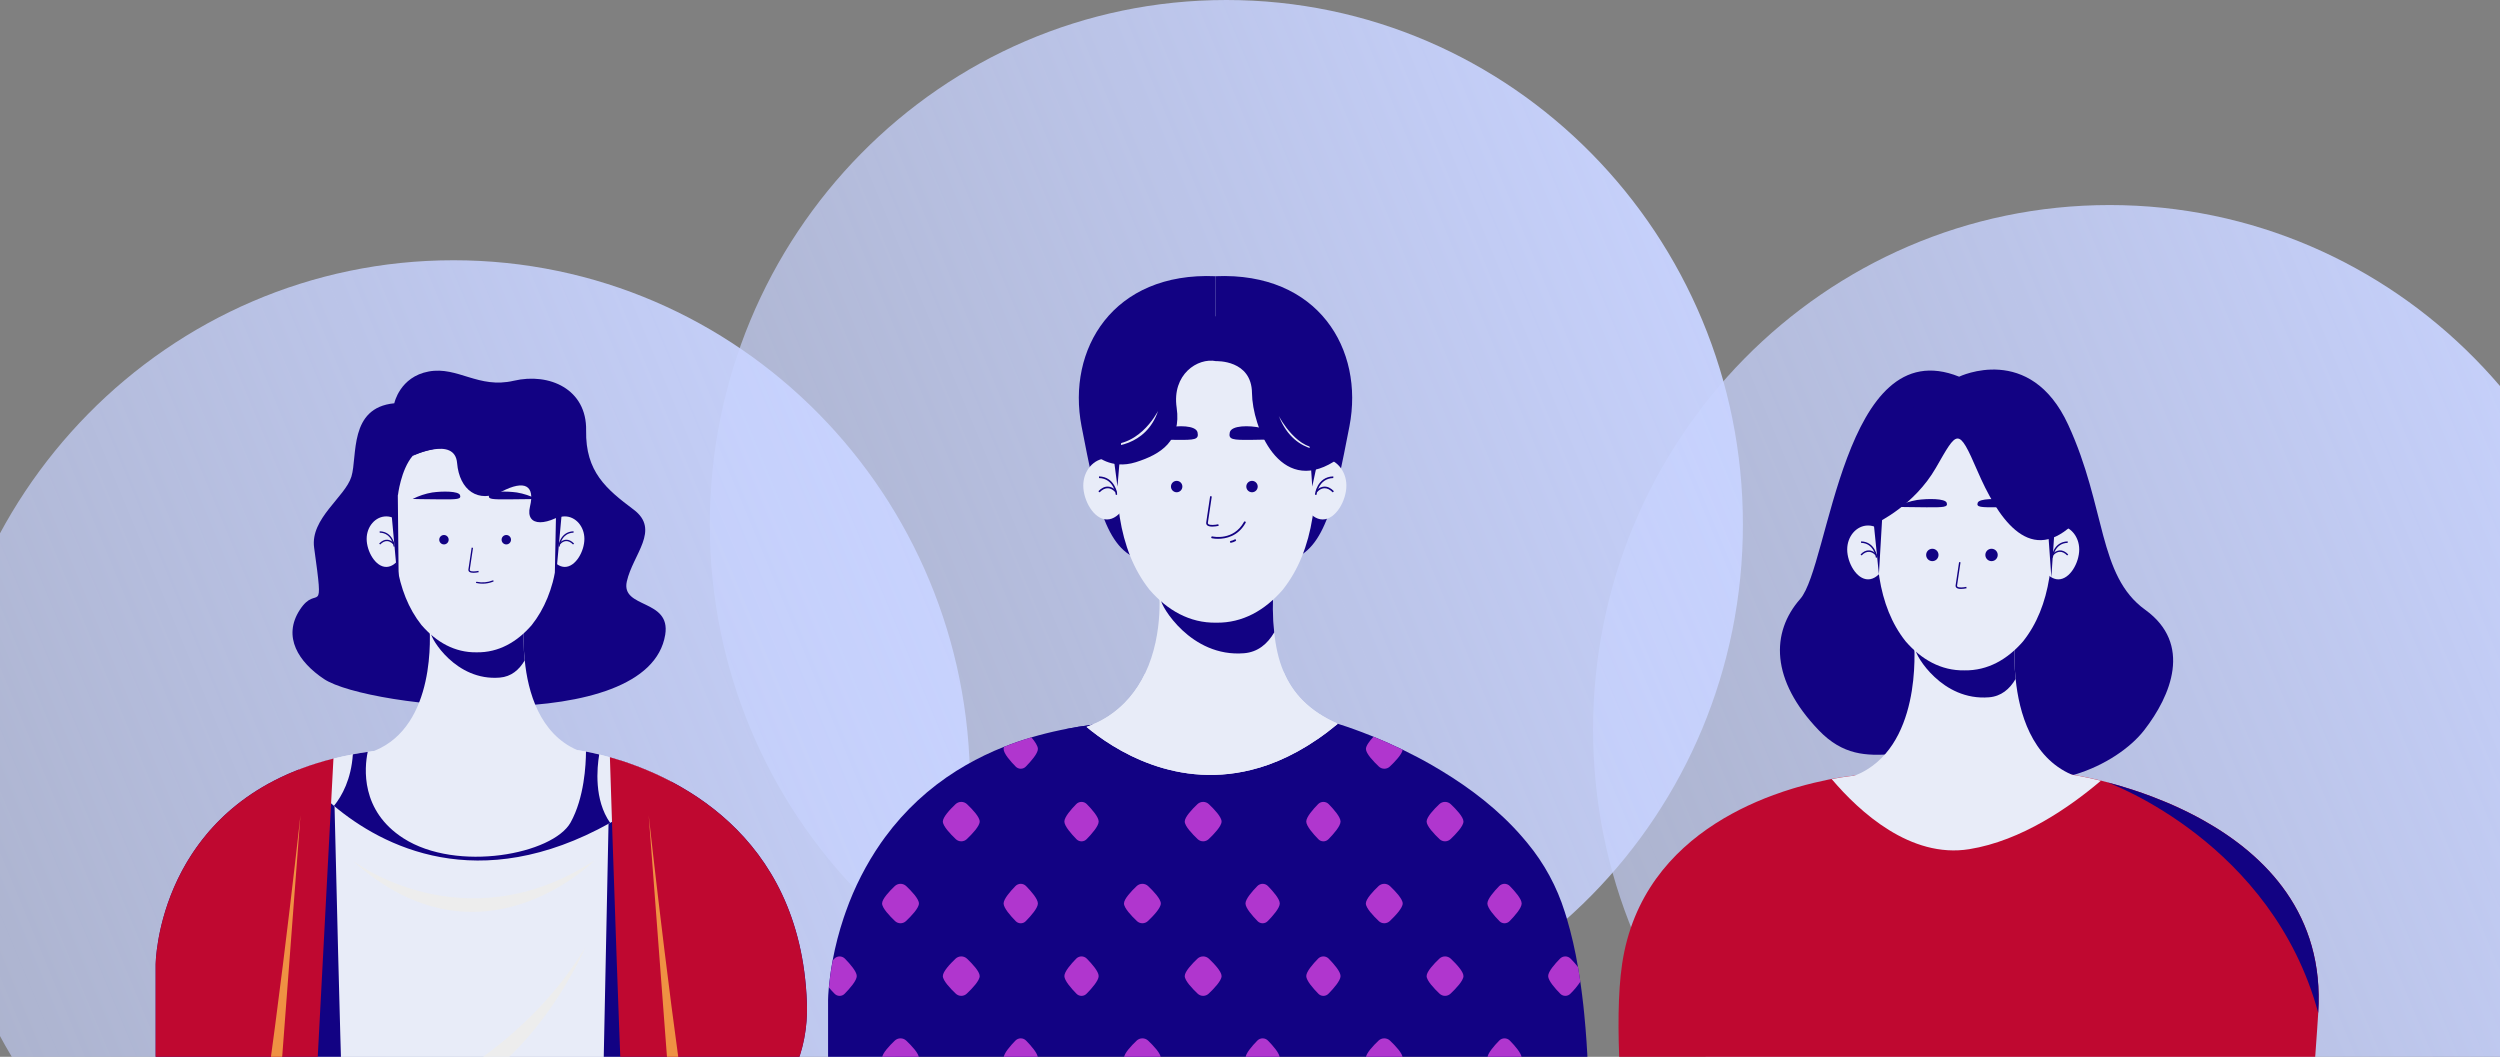 <svg width="317" height="134" viewBox="0 0 317 134" fill="none" xmlns="http://www.w3.org/2000/svg">
<rect x="0" y="0" width="317" height="134" fill="#808080" stroke="none"/>
<path d="M267.5 159C303.675 159 333 129.227 333 92.5C333 55.773 303.675 26 267.5 26C231.325 26 202 55.773 202 92.5C202 129.227 231.325 159 267.5 159Z" fill="url(#paint0_linear_405_14251)"/>
<path d="M155.5 133C191.675 133 221 103.227 221 66.5C221 29.773 191.675 0 155.5 0C119.325 0 90 29.773 90 66.5C90 103.227 119.325 133 155.5 133Z" fill="url(#paint1_linear_405_14251)"/>
<path d="M57.5 166C93.675 166 123 136.227 123 99.5C123 62.773 93.675 33 57.5 33C21.325 33 -8 62.773 -8 99.5C-8 136.227 21.325 166 57.5 166Z" fill="url(#paint2_linear_405_14251)"/>
<path d="M49.997 51.136C49.997 51.136 50.686 47.777 54.371 47.103C58.057 46.429 60.658 49.33 65.149 48.279C69.639 47.228 74.416 49.33 74.32 54.581C74.225 59.831 76.899 62.033 80.338 64.613C83.778 67.193 80.244 70.285 79.479 73.739C78.714 77.194 85.088 75.91 84.351 80.472C82.253 93.474 46.688 89.848 41.073 86.094C37.881 83.96 35.78 80.758 38.023 77.319C40.267 73.879 41.136 78.831 39.831 69.443C39.318 65.754 43.773 63.015 44.56 60.432C45.346 57.85 44.202 51.688 49.997 51.136Z" fill="#120283"/>
<path d="M79.434 152.292C78.349 152.703 77.257 153.09 76.157 153.452C61.642 158.261 46.492 159.163 46.492 159.163L44.037 157.886L39.16 155.35L19.73 145.244V122.266C19.73 122.266 19.864 104.566 37.879 97.58C39.315 97.026 40.785 96.563 42.28 96.194C43.969 95.773 45.681 95.454 47.408 95.236L73.207 95.123C73.207 95.123 74.845 95.32 77.333 96.022C80.024 96.778 82.629 97.812 85.106 99.108C92.891 103.193 101.731 111.306 102.313 127.144C102.783 139.884 91.787 147.625 79.434 152.292Z" fill="#E8ECF8"/>
<path d="M44.042 157.886L39.165 155.35L19.734 145.244V122.266C19.734 122.266 19.869 104.566 37.884 97.58C39.32 97.026 40.79 96.563 42.285 96.194C42.285 96.194 43.272 141.35 44.042 157.886Z" fill="#120283"/>
<path d="M79.433 152.292C78.349 152.703 77.257 153.09 76.156 153.452C76.581 133.02 77.335 96.02 77.335 96.02C85.174 98.224 101.516 105.412 102.315 127.142C102.784 139.884 91.786 147.625 79.433 152.292Z" fill="#120283"/>
<path d="M73.212 95.12C70.355 97.498 67.586 98.943 64.978 99.73H64.96C56.362 102.309 49.51 97.689 46.843 95.453C47.036 95.38 47.228 95.305 47.419 95.228C47.92 95.028 48.403 94.786 48.863 94.505C55.659 90.337 54.423 78.888 54.423 78.888H66.489C66.353 80.501 66.37 82.124 66.538 83.734C66.935 87.719 68.407 93.035 73.212 95.12Z" fill="#E8ECF8"/>
<path d="M85.108 99.105C82.676 101.058 80.088 102.81 77.372 104.342C60.618 113.691 48.462 107.299 42.348 102.185C39.422 99.737 37.881 97.58 37.881 97.58C39.317 97.026 40.786 96.563 42.281 96.194C43.075 95.995 43.897 95.815 44.747 95.654C45.36 95.538 45.987 95.435 46.63 95.343C46.889 95.304 47.148 95.27 47.41 95.235L73.209 95.124C73.209 95.124 73.606 95.171 74.308 95.304C74.751 95.388 75.316 95.506 75.985 95.67C76.4 95.77 76.85 95.888 77.336 96.024C80.027 96.778 82.631 97.811 85.108 99.105Z" fill="#E8ECF8"/>
<path d="M77.371 104.342C60.617 113.69 48.461 107.299 42.347 102.184C43.386 100.896 44.531 98.794 44.742 95.652C45.354 95.536 45.982 95.432 46.625 95.341C46.205 97.37 45.701 102.792 51.147 106.289C57.953 110.66 70.134 108.295 72.356 104.283C74.084 101.158 74.293 96.995 74.302 95.302C74.746 95.386 75.311 95.503 75.98 95.667C75.694 97.394 75.313 101.414 77.371 104.342Z" fill="#120283"/>
<path d="M66.532 83.738C65.826 84.946 64.814 85.8 63.381 85.919C57.759 86.387 54.596 80.863 54.663 80.354L54.954 78.892H66.484C66.348 80.505 66.364 82.127 66.532 83.738Z" fill="#120283"/>
<path d="M74.101 68.331C74.101 66.757 72.988 65.479 71.615 65.479C70.243 65.479 69.13 66.757 69.13 68.331C69.13 69.905 70.243 71.886 71.615 71.886C72.988 71.886 74.101 69.906 74.101 68.331Z" fill="#E8ECF8"/>
<path d="M70.963 69.309L70.788 69.291C70.788 69.273 71.001 67.412 72.727 67.367V67.543C71.158 67.584 70.964 69.291 70.963 69.309Z" fill="#120283"/>
<path d="M72.665 69.044C72.371 68.741 72.072 68.597 71.773 68.612C71.319 68.638 71.017 69.033 71.009 69.037L70.869 68.93C70.884 68.911 71.227 68.468 71.76 68.437C72.119 68.417 72.461 68.579 72.793 68.922L72.665 69.044Z" fill="#120283"/>
<path d="M46.492 68.331C46.492 66.757 47.605 65.479 48.978 65.479C50.35 65.479 51.463 66.757 51.463 68.331C51.463 69.905 50.35 71.886 48.978 71.886C47.605 71.886 46.492 69.906 46.492 68.331Z" fill="#E8ECF8"/>
<path d="M49.909 69.309L50.084 69.291C50.084 69.272 49.871 67.412 48.145 67.367V67.543C49.714 67.584 49.908 69.291 49.909 69.309Z" fill="#120283"/>
<path d="M48.205 69.044C48.499 68.741 48.8 68.597 49.099 68.612C49.551 68.638 49.855 69.033 49.862 69.037L50.001 68.93C49.987 68.911 49.644 68.468 49.111 68.437C48.751 68.417 48.411 68.579 48.079 68.922L48.205 69.044Z" fill="#120283"/>
<path d="M67.405 79.282C65.564 81.397 63.232 82.76 60.435 82.714C57.642 82.76 55.308 81.397 53.467 79.282C53.457 79.268 53.446 79.255 53.434 79.243C50.136 75.074 49.464 69.001 50.358 61.771C51 56.571 55.903 54.554 58.627 53.831C59.812 53.516 61.059 53.516 62.244 53.831C64.968 54.555 69.872 56.572 70.515 61.771C71.411 69.024 70.733 75.115 67.405 79.282Z" fill="#E8ECF8"/>
<path d="M64.199 69.033C64.529 69.033 64.796 68.766 64.796 68.436C64.796 68.106 64.529 67.838 64.199 67.838C63.869 67.838 63.602 68.106 63.602 68.436C63.602 68.766 63.869 69.033 64.199 69.033Z" fill="#120283"/>
<path d="M56.294 69.033C56.624 69.033 56.891 68.766 56.891 68.436C56.891 68.106 56.624 67.838 56.294 67.838C55.964 67.838 55.696 68.106 55.696 68.436C55.696 68.766 55.964 69.033 56.294 69.033Z" fill="#120283"/>
<path d="M68.031 63.268C68.031 63.268 66.469 63.309 64.417 63.319C62.366 63.329 61.837 63.309 62.023 62.782C62.208 62.255 64.264 62.266 65.552 62.448C66.415 62.595 67.25 62.872 68.031 63.268Z" fill="#120283"/>
<path d="M52.324 63.268C52.324 63.268 53.885 63.309 55.936 63.319C57.986 63.329 58.516 63.309 58.331 62.782C58.145 62.255 56.09 62.266 54.802 62.448C53.939 62.595 53.104 62.872 52.324 63.268Z" fill="#120283"/>
<path d="M60.034 72.634C59.82 72.634 59.607 72.6 59.49 72.49C59.45 72.453 59.42 72.405 59.404 72.353C59.387 72.301 59.384 72.245 59.395 72.191C59.482 71.642 59.803 69.461 59.805 69.44L59.979 69.465C59.979 69.487 59.656 71.668 59.569 72.218C59.562 72.243 59.562 72.27 59.57 72.295C59.577 72.321 59.59 72.344 59.61 72.362C59.772 72.514 60.342 72.456 60.663 72.383L60.702 72.554C60.483 72.603 60.259 72.63 60.034 72.634Z" fill="#120283"/>
<path d="M61.184 74.013C60.925 74.015 60.667 73.987 60.415 73.929C60.405 73.927 60.395 73.922 60.386 73.915C60.378 73.909 60.371 73.901 60.365 73.891C60.36 73.882 60.356 73.872 60.355 73.861C60.353 73.85 60.354 73.84 60.357 73.829C60.359 73.819 60.364 73.809 60.371 73.8C60.377 73.792 60.385 73.784 60.395 73.779C60.404 73.774 60.414 73.77 60.425 73.769C60.436 73.767 60.447 73.768 60.457 73.77C61.131 73.912 61.832 73.852 62.474 73.599C62.483 73.595 62.494 73.593 62.505 73.593C62.516 73.593 62.526 73.594 62.536 73.599C62.546 73.603 62.556 73.609 62.563 73.616C62.571 73.624 62.577 73.633 62.581 73.643C62.585 73.653 62.588 73.663 62.588 73.674C62.588 73.685 62.586 73.695 62.582 73.706C62.578 73.716 62.572 73.725 62.564 73.732C62.557 73.74 62.548 73.746 62.538 73.75C62.108 73.926 61.648 74.015 61.184 74.013Z" fill="#120283"/>
<path d="M70.622 59.2L70.302 75.263L71.227 65.127C71.227 65.127 74.094 61.308 70.622 59.2Z" fill="#120283"/>
<path d="M50.413 59.914L50.569 75.263L49.645 65.127C49.645 65.127 46.943 62.023 50.413 59.914Z" fill="#120283"/>
<path d="M101.86 132.227C100.291 139.207 94.94 144.405 88.141 148.267C87.36 148.71 86.562 149.137 85.747 149.546C83.691 150.568 81.584 151.485 79.435 152.292C78.646 136.671 77.631 105.358 77.335 96.02C85.177 98.224 101.513 105.415 102.31 127.139C102.38 128.848 102.229 130.558 101.86 132.227Z" fill="#BF0830"/>
<path d="M42.281 96.191L39.167 155.35L34.355 152.848L31.639 151.435L19.734 145.246V122.264C19.734 122.264 19.891 101.788 42.281 96.191Z" fill="#BF0830"/>
<path d="M50.454 62.823C50.454 62.823 50.818 59.574 52.323 57.806C52.323 57.806 56.777 55.073 68.03 57.806C68.03 57.806 70.195 59.096 70.522 62.823C70.522 62.823 72.02 58.9 69.835 54.059C67.649 49.218 55.459 49.356 52.892 51.872C50.324 54.388 46.768 59.721 50.454 62.823Z" fill="#120283"/>
<path d="M88.141 148.267C87.36 148.71 86.562 149.137 85.747 149.546L82.254 103.382C82.37 104.452 85.466 132.679 88.141 148.267Z" fill="#EF9143"/>
<path d="M31.639 151.435C34.423 136.904 37.972 104.528 38.098 103.383L34.355 152.848L31.639 151.435Z" fill="#EF9143"/>
<path d="M44.703 109.116C44.703 109.116 58.747 119.899 75.371 109.116C75.371 109.116 60.898 123.766 44.703 109.116Z" fill="#EDEDED"/>
<path d="M48.859 140.754C48.859 140.754 65.053 135.309 74.225 120.118C74.22 120.118 65.197 141.327 48.859 140.754Z" fill="#EDEDED"/>
<path d="M52.323 57.806C52.323 57.806 57.672 55.271 57.96 58.711C58.247 62.15 60.643 63.878 63.6 62.336C66.556 60.793 67.847 61.579 67.203 64.226C66.559 66.873 69.428 66.901 72.793 64.226C76.158 61.552 69.694 56.202 69.129 55.915C68.564 55.629 67 52.189 62.588 52.834C58.175 53.479 52.323 57.806 52.323 57.806Z" fill="#120283"/>
<path d="M154.125 35.023V65.256C151.83 68.072 148.279 71.613 145.246 71.106C140.305 70.277 139.034 63.805 137.141 54.052C135.249 44.299 141.107 34.467 154.125 35.023Z" fill="#120283"/>
<path d="M154.125 35.023V65.256C156.421 68.072 159.973 71.613 163.004 71.106C167.945 70.277 169.216 63.805 171.109 54.052C173.002 44.299 167.151 34.467 154.125 35.023Z" fill="#120283"/>
<path d="M201.445 145.517C201.445 145.6 201.445 145.682 201.445 145.763C201.315 145.978 201.184 146.187 201.045 146.399C200.971 146.512 200.897 146.624 200.824 146.739C198.545 150.138 195.421 153.08 191.772 155.619C191.468 155.831 191.158 156.043 190.845 156.247C190.562 156.437 190.275 156.622 189.984 156.806C189.461 157.14 188.93 157.464 188.391 157.778C178.002 163.873 164.621 167.302 154.169 169.19C144.523 170.93 137.369 171.352 137.369 171.352L123.565 164.175L119.849 162.241L114.578 159.509L109.86 157.057L109.415 156.827L107.743 155.957L105 154.53V126.758C105 126.758 105 126.559 105.021 126.195C105.034 125.977 105.052 125.7 105.081 125.369C105.081 125.32 105.089 125.271 105.095 125.221C105.173 124.361 105.317 123.177 105.581 121.766C105.923 119.943 106.389 118.145 106.976 116.385C107.063 116.124 107.158 115.857 107.253 115.589C108.342 112.504 109.838 109.578 111.699 106.887C111.88 106.63 112.062 106.374 112.253 106.117C114.708 102.786 117.768 99.946 121.273 97.745C121.665 97.496 122.072 97.252 122.487 97.015C124.033 96.128 125.641 95.355 127.299 94.7C128.401 94.263 129.559 93.864 130.773 93.501C131.958 93.151 133.197 92.84 134.488 92.569C134.706 92.524 134.924 92.48 135.146 92.438C136.21 92.231 137.314 92.053 138.457 91.906L169.632 91.774L169.747 91.81C170.087 91.914 171.151 92.254 172.692 92.837L172.771 92.868L172.87 92.906C172.908 92.92 172.956 92.938 173.008 92.961C173.365 93.101 173.749 93.258 174.146 93.406C175.248 93.858 176.502 94.406 177.851 95.058C179.037 95.636 180.304 96.293 181.595 97.033C182.009 97.27 182.425 97.517 182.842 97.774C186.388 99.925 190.059 102.691 193.031 106.137C193.251 106.386 193.466 106.641 193.673 106.898C195.81 109.476 197.421 112.446 198.416 115.642C198.502 115.908 198.586 116.178 198.669 116.45C199.268 118.48 199.742 120.545 200.089 122.633C200.196 123.242 200.292 123.86 200.385 124.483C200.433 124.813 200.48 125.145 200.523 125.479C200.559 125.752 200.594 126.025 200.628 126.3C200.727 127.079 200.814 127.866 200.889 128.661C201.113 130.919 201.261 133.208 201.355 135.457C201.366 135.736 201.377 136.012 201.389 136.289C201.501 139.527 201.501 142.673 201.445 145.517Z" fill="#120283"/>
<path d="M114.913 131.952C114.716 131.766 114.455 131.662 114.184 131.662C113.913 131.662 113.652 131.766 113.455 131.952C112.77 132.603 111.848 133.583 111.848 134.153C111.848 134.724 112.8 135.736 113.487 136.387C113.676 136.564 113.925 136.662 114.184 136.662C114.443 136.662 114.692 136.564 114.88 136.387C115.568 135.736 116.521 134.734 116.521 134.153C116.521 133.572 115.598 132.603 114.913 131.952Z" fill="#B036CE"/>
<path d="M130.11 131.952C130.023 131.861 129.917 131.788 129.801 131.738C129.684 131.688 129.558 131.662 129.431 131.662C129.305 131.662 129.179 131.688 129.062 131.738C128.946 131.788 128.84 131.861 128.753 131.952C128.115 132.603 127.257 133.582 127.257 134.153C127.257 134.724 128.147 135.736 128.784 136.387C128.868 136.474 128.968 136.543 129.079 136.591C129.191 136.638 129.311 136.662 129.431 136.662C129.552 136.662 129.672 136.638 129.783 136.591C129.895 136.543 129.995 136.474 130.079 136.387C130.719 135.736 131.606 134.734 131.606 134.153C131.606 133.572 130.748 132.603 130.11 131.952Z" fill="#B036CE"/>
<path d="M145.584 131.952C145.388 131.766 145.127 131.662 144.856 131.662C144.585 131.662 144.324 131.766 144.128 131.952C143.441 132.603 142.52 133.582 142.52 134.153C142.52 134.724 143.471 135.736 144.16 136.387C144.349 136.563 144.597 136.662 144.856 136.662C145.114 136.662 145.363 136.563 145.552 136.387C146.241 135.736 147.192 134.734 147.192 134.153C147.192 133.572 146.271 132.603 145.584 131.952Z" fill="#B036CE"/>
<path d="M160.781 131.952C160.693 131.861 160.588 131.788 160.471 131.738C160.355 131.688 160.229 131.663 160.103 131.663C159.976 131.663 159.85 131.688 159.734 131.738C159.617 131.788 159.512 131.861 159.425 131.952C158.786 132.603 157.928 133.583 157.928 134.153C157.928 134.724 158.817 135.736 159.454 136.387C159.538 136.474 159.639 136.543 159.75 136.591C159.861 136.638 159.981 136.663 160.102 136.663C160.223 136.663 160.343 136.638 160.454 136.591C160.565 136.543 160.666 136.474 160.75 136.387C161.391 135.736 162.276 134.734 162.276 134.153C162.276 133.572 161.418 132.603 160.781 131.952Z" fill="#B036CE"/>
<path d="M176.254 131.952C176.058 131.766 175.797 131.662 175.526 131.662C175.255 131.662 174.994 131.766 174.797 131.952C174.111 132.603 173.189 133.582 173.189 134.153C173.189 134.724 174.141 135.736 174.83 136.387C175.019 136.563 175.267 136.662 175.526 136.662C175.784 136.662 176.033 136.563 176.222 136.387C176.911 135.736 177.862 134.734 177.862 134.153C177.862 133.572 176.94 132.603 176.254 131.952Z" fill="#B036CE"/>
<path d="M191.452 131.952C191.364 131.861 191.259 131.788 191.142 131.738C191.026 131.688 190.9 131.663 190.774 131.663C190.647 131.663 190.521 131.688 190.405 131.738C190.288 131.788 190.183 131.861 190.095 131.952C189.458 132.603 188.6 133.583 188.6 134.153C188.6 134.724 189.489 135.736 190.127 136.387C190.21 136.474 190.311 136.543 190.422 136.591C190.534 136.638 190.653 136.663 190.774 136.663C190.895 136.663 191.015 136.638 191.126 136.591C191.238 136.543 191.338 136.474 191.422 136.387C192.062 135.736 192.948 134.734 192.948 134.153C192.948 133.572 192.089 132.603 191.452 131.952Z" fill="#B036CE"/>
<path d="M108.638 123.764C108.638 124.344 107.749 125.347 107.113 125.998C107.03 126.086 106.93 126.156 106.818 126.204C106.707 126.253 106.587 126.278 106.465 126.278C106.344 126.278 106.224 126.253 106.113 126.204C106.001 126.156 105.901 126.086 105.818 125.998C105.593 125.769 105.341 125.5 105.106 125.221C105.185 124.361 105.329 123.177 105.593 121.766L105.787 121.565C105.874 121.473 105.98 121.4 106.096 121.351C106.213 121.301 106.338 121.275 106.465 121.275C106.591 121.275 106.717 121.301 106.833 121.351C106.95 121.4 107.055 121.473 107.143 121.565C107.78 122.214 108.638 123.195 108.638 123.764Z" fill="#B036CE"/>
<path d="M122.619 121.563C122.422 121.377 122.161 121.273 121.889 121.273C121.618 121.273 121.357 121.377 121.16 121.563C120.476 122.214 119.552 123.193 119.552 123.766C119.552 124.338 120.505 125.348 121.193 125.997C121.381 126.175 121.63 126.274 121.889 126.274C122.148 126.274 122.398 126.175 122.586 125.997C123.274 125.348 124.225 124.345 124.225 123.766C124.225 123.186 123.303 122.214 122.619 121.563Z" fill="#B036CE"/>
<path d="M137.814 121.563C137.726 121.472 137.621 121.399 137.504 121.349C137.388 121.299 137.263 121.273 137.136 121.273C137.009 121.273 136.884 121.299 136.767 121.349C136.651 121.399 136.545 121.472 136.458 121.563C135.82 122.214 134.962 123.193 134.962 123.766C134.962 124.338 135.852 125.348 136.489 125.997C136.572 126.086 136.672 126.156 136.784 126.204C136.895 126.252 137.015 126.277 137.137 126.277C137.258 126.277 137.378 126.252 137.489 126.204C137.601 126.156 137.701 126.086 137.784 125.997C138.424 125.348 139.311 124.345 139.311 123.766C139.311 123.186 138.453 122.214 137.814 121.563Z" fill="#B036CE"/>
<path d="M153.289 121.563C153.092 121.377 152.832 121.273 152.56 121.273C152.289 121.273 152.028 121.377 151.831 121.563C151.146 122.214 150.225 123.193 150.225 123.766C150.225 124.338 151.176 125.348 151.864 125.997C152.052 126.175 152.301 126.274 152.56 126.274C152.819 126.274 153.068 126.175 153.257 125.997C153.945 125.348 154.896 124.345 154.896 123.766C154.896 123.186 153.974 122.214 153.289 121.563Z" fill="#B036CE"/>
<path d="M168.486 121.563C168.399 121.472 168.293 121.399 168.176 121.349C168.06 121.299 167.934 121.273 167.807 121.273C167.681 121.273 167.555 121.299 167.438 121.349C167.322 121.399 167.216 121.472 167.129 121.563C166.491 122.214 165.633 123.194 165.633 123.766C165.633 124.338 166.523 125.348 167.16 125.998C167.243 126.086 167.343 126.156 167.455 126.204C167.566 126.253 167.686 126.277 167.807 126.277C167.929 126.277 168.049 126.253 168.16 126.204C168.272 126.156 168.372 126.086 168.455 125.998C169.095 125.348 169.982 124.345 169.982 123.766C169.982 123.186 169.118 122.214 168.486 121.563Z" fill="#B036CE"/>
<path d="M183.959 121.563C183.763 121.377 183.502 121.273 183.231 121.273C182.96 121.273 182.699 121.377 182.503 121.563C181.816 122.214 180.895 123.194 180.895 123.766C180.895 124.338 181.846 125.348 182.535 125.998C182.723 126.175 182.972 126.274 183.231 126.274C183.49 126.274 183.739 126.175 183.927 125.998C184.616 125.348 185.567 124.345 185.567 123.766C185.567 123.186 184.646 122.214 183.959 121.563Z" fill="#B036CE"/>
<path d="M200.389 124.477C200.024 125.027 199.602 125.537 199.13 125.997C199.047 126.085 198.946 126.155 198.835 126.202C198.723 126.25 198.603 126.274 198.482 126.274C198.361 126.274 198.241 126.25 198.13 126.202C198.018 126.155 197.917 126.085 197.834 125.997C197.193 125.347 196.307 124.343 196.307 123.764C196.307 123.185 197.165 122.214 197.804 121.563C197.892 121.472 197.997 121.399 198.113 121.349C198.23 121.299 198.355 121.273 198.482 121.273C198.609 121.273 198.734 121.299 198.851 121.349C198.967 121.399 199.072 121.472 199.16 121.563C199.493 121.898 199.806 122.254 200.095 122.627C200.199 123.241 200.295 123.854 200.389 124.477Z" fill="#B036CE"/>
<path d="M114.913 112.358C114.716 112.172 114.455 112.068 114.184 112.068C113.913 112.068 113.652 112.172 113.455 112.358C112.77 113.009 111.848 113.988 111.848 114.56C111.848 115.132 112.8 116.142 113.487 116.792C113.676 116.97 113.925 117.069 114.184 117.069C114.443 117.069 114.692 116.97 114.88 116.792C115.568 116.142 116.521 115.14 116.521 114.56C116.521 113.981 115.598 113.015 114.913 112.358Z" fill="#B036CE"/>
<path d="M130.11 112.358C130.023 112.267 129.917 112.194 129.801 112.144C129.684 112.094 129.558 112.068 129.431 112.068C129.305 112.068 129.179 112.094 129.062 112.144C128.946 112.194 128.84 112.267 128.753 112.358C128.115 113.009 127.257 113.989 127.257 114.561C127.257 115.133 128.147 116.142 128.784 116.793C128.867 116.881 128.967 116.951 129.079 117C129.19 117.048 129.31 117.072 129.431 117.072C129.553 117.072 129.673 117.048 129.784 117C129.896 116.951 129.996 116.881 130.079 116.793C130.719 116.142 131.606 115.14 131.606 114.561C131.606 113.981 130.748 113.015 130.11 112.358Z" fill="#B036CE"/>
<path d="M145.584 112.358C145.388 112.172 145.127 112.068 144.856 112.068C144.585 112.068 144.324 112.172 144.128 112.358C143.441 113.009 142.52 113.989 142.52 114.561C142.52 115.133 143.471 116.142 144.16 116.793C144.348 116.97 144.597 117.069 144.856 117.069C145.115 117.069 145.364 116.97 145.552 116.793C146.241 116.142 147.192 115.14 147.192 114.561C147.192 113.981 146.271 113.015 145.584 112.358Z" fill="#B036CE"/>
<path d="M160.781 112.358C160.693 112.267 160.588 112.194 160.471 112.144C160.355 112.094 160.229 112.068 160.103 112.068C159.976 112.068 159.85 112.094 159.734 112.144C159.617 112.194 159.512 112.267 159.425 112.358C158.786 113.009 157.928 113.989 157.928 114.561C157.928 115.133 158.817 116.142 159.454 116.793C159.537 116.881 159.638 116.951 159.749 116.999C159.86 117.048 159.981 117.072 160.102 117.072C160.223 117.072 160.343 117.048 160.455 116.999C160.566 116.951 160.666 116.881 160.75 116.793C161.391 116.142 162.276 115.14 162.276 114.561C162.276 113.981 161.418 113.015 160.781 112.358Z" fill="#B036CE"/>
<path d="M176.254 112.358C176.058 112.172 175.797 112.068 175.526 112.068C175.255 112.068 174.994 112.172 174.797 112.358C174.111 113.009 173.189 113.989 173.189 114.561C173.189 115.133 174.141 116.142 174.83 116.793C175.018 116.97 175.267 117.069 175.526 117.069C175.785 117.069 176.034 116.97 176.222 116.793C176.911 116.142 177.862 115.14 177.862 114.561C177.862 113.981 176.94 113.015 176.254 112.358Z" fill="#B036CE"/>
<path d="M191.452 112.358C191.364 112.267 191.259 112.194 191.142 112.144C191.026 112.094 190.9 112.068 190.774 112.068C190.647 112.068 190.521 112.094 190.405 112.144C190.288 112.194 190.183 112.267 190.095 112.358C189.458 113.009 188.6 113.989 188.6 114.561C188.6 115.133 189.489 116.142 190.127 116.793C190.21 116.881 190.31 116.951 190.421 116.999C190.533 117.048 190.653 117.072 190.774 117.072C190.896 117.072 191.016 117.048 191.127 116.999C191.238 116.951 191.339 116.881 191.422 116.793C192.062 116.142 192.948 115.14 192.948 114.561C192.948 113.981 192.089 113.015 191.452 112.358Z" fill="#B036CE"/>
<path d="M122.619 101.971C122.422 101.784 122.161 101.679 121.889 101.679C121.618 101.679 121.357 101.784 121.16 101.971C120.476 102.62 119.552 103.601 119.552 104.171C119.552 104.742 120.505 105.754 121.193 106.403C121.381 106.581 121.63 106.68 121.889 106.68C122.148 106.68 122.398 106.581 122.586 106.403C123.274 105.754 124.225 104.751 124.225 104.171C124.225 103.592 123.303 102.62 122.619 101.971Z" fill="#B036CE"/>
<path d="M137.814 101.971C137.726 101.879 137.621 101.805 137.505 101.755C137.388 101.705 137.263 101.68 137.136 101.68C137.009 101.68 136.883 101.705 136.767 101.755C136.65 101.805 136.545 101.879 136.458 101.971C135.82 102.62 134.962 103.601 134.962 104.172C134.962 104.742 135.852 105.754 136.489 106.404C136.572 106.492 136.672 106.562 136.784 106.61C136.895 106.659 137.015 106.683 137.137 106.683C137.258 106.683 137.378 106.659 137.489 106.61C137.601 106.562 137.701 106.492 137.784 106.404C138.424 105.754 139.311 104.751 139.311 104.172C139.311 103.592 138.453 102.62 137.814 101.971Z" fill="#B036CE"/>
<path d="M153.289 101.971C153.093 101.784 152.832 101.679 152.56 101.679C152.289 101.679 152.028 101.784 151.831 101.971C151.146 102.62 150.225 103.601 150.225 104.171C150.225 104.742 151.176 105.754 151.864 106.403C152.052 106.581 152.301 106.68 152.56 106.68C152.819 106.68 153.068 106.581 153.257 106.403C153.945 105.754 154.896 104.751 154.896 104.171C154.896 103.592 153.974 102.62 153.289 101.971Z" fill="#B036CE"/>
<path d="M168.486 101.971C168.399 101.879 168.293 101.805 168.177 101.755C168.06 101.705 167.934 101.68 167.807 101.68C167.68 101.68 167.555 101.705 167.438 101.755C167.321 101.805 167.216 101.879 167.129 101.971C166.491 102.62 165.633 103.601 165.633 104.172C165.633 104.742 166.523 105.754 167.16 106.404C167.243 106.492 167.343 106.562 167.455 106.61C167.566 106.659 167.686 106.683 167.807 106.683C167.929 106.683 168.049 106.659 168.16 106.61C168.272 106.562 168.372 106.492 168.455 106.404C169.095 105.754 169.982 104.751 169.982 104.172C169.982 103.592 169.118 102.62 168.486 101.971Z" fill="#B036CE"/>
<path d="M183.959 101.971C183.763 101.784 183.502 101.68 183.231 101.68C182.96 101.68 182.699 101.784 182.503 101.971C181.816 102.62 180.895 103.601 180.895 104.172C180.895 104.742 181.846 105.754 182.535 106.404C182.723 106.581 182.972 106.68 183.231 106.68C183.49 106.68 183.739 106.581 183.927 106.404C184.616 105.754 185.567 104.751 185.567 104.172C185.567 103.592 184.646 102.62 183.959 101.971Z" fill="#B036CE"/>
<path d="M131.606 94.967C131.606 95.547 130.716 96.549 130.081 97.198C129.997 97.286 129.896 97.356 129.785 97.403C129.673 97.451 129.553 97.475 129.432 97.475C129.311 97.475 129.191 97.451 129.08 97.403C128.968 97.356 128.868 97.286 128.784 97.198C128.142 96.549 127.257 95.547 127.257 94.967C127.259 94.875 127.276 94.784 127.308 94.698C128.41 94.262 129.568 93.862 130.782 93.499C131.225 94.024 131.606 94.587 131.606 94.967Z" fill="#B036CE"/>
<path d="M177.861 95.064C177.766 95.657 176.88 96.585 176.231 97.198C176.043 97.376 175.794 97.475 175.535 97.475C175.276 97.475 175.027 97.376 174.839 97.198C174.15 96.549 173.2 95.547 173.2 94.967C173.2 94.566 173.657 93.962 174.164 93.412C175.257 93.864 176.511 94.412 177.861 95.064Z" fill="#B036CE"/>
<path d="M169.641 91.773C169.429 92.008 154.333 108.7 135.155 92.437C136.219 92.229 137.323 92.052 138.466 91.905L169.641 91.773Z" fill="#120283"/>
<path d="M169.642 91.771C166.189 94.645 162.843 96.391 159.692 97.342H159.67C149.275 100.455 140.996 94.873 137.77 92.174C138.004 92.084 138.238 91.995 138.466 91.9C139.072 91.659 139.656 91.367 140.212 91.026C142.607 89.559 144.176 87.528 145.198 85.394C147.681 80.191 146.932 74.338 146.932 74.338H161.516C161.351 76.288 161.371 78.248 161.576 80.194C161.753 81.945 162.103 83.623 162.761 85.168C163.889 87.868 165.952 90.168 169.642 91.771Z" fill="#E8ECF8"/>
<path d="M161.571 80.19C160.717 81.652 159.496 82.683 157.761 82.829C150.966 83.393 147.143 76.717 147.223 76.1L147.576 74.334H161.507C161.344 76.284 161.365 78.245 161.571 80.19Z" fill="#120283"/>
<path d="M170.722 61.57C170.722 59.667 169.376 58.123 167.718 58.123C166.06 58.123 164.714 59.667 164.714 61.57C164.714 63.473 166.058 65.868 167.718 65.868C169.378 65.868 170.722 63.475 170.722 61.57Z" fill="#E8ECF8"/>
<path d="M166.93 62.752L166.72 62.731C166.72 62.707 166.976 60.461 169.063 60.406V60.618C167.167 60.668 166.933 62.731 166.93 62.752Z" fill="#120283"/>
<path d="M168.99 62.433C168.634 62.066 168.271 61.892 167.91 61.911C167.363 61.943 166.991 62.418 166.988 62.423L166.819 62.294C166.837 62.272 167.25 61.737 167.895 61.701C168.329 61.676 168.741 61.873 169.143 62.286L168.99 62.433Z" fill="#120283"/>
<path d="M137.36 61.57C137.36 59.667 138.704 58.123 140.364 58.123C142.024 58.123 143.366 59.667 143.366 61.57C143.366 63.473 142.022 65.868 140.364 65.868C138.705 65.868 137.36 63.475 137.36 61.57Z" fill="#E8ECF8"/>
<path d="M141.484 62.752L141.695 62.731C141.695 62.707 141.438 60.461 139.353 60.406V60.618C141.248 60.668 141.482 62.731 141.484 62.752Z" fill="#120283"/>
<path d="M139.425 62.433C139.78 62.066 140.143 61.892 140.505 61.911C141.052 61.943 141.422 62.418 141.427 62.423L141.596 62.294C141.578 62.272 141.165 61.737 140.518 61.701C140.084 61.676 139.672 61.873 139.272 62.286L139.425 62.433Z" fill="#120283"/>
<path d="M162.63 74.806C160.407 77.363 157.591 79.01 154.206 78.956C150.83 79.011 148.01 77.364 145.784 74.806C145.772 74.789 145.759 74.773 145.744 74.759C141.757 69.72 140.946 62.381 142.025 53.643C142.802 47.356 148.73 44.92 152.02 44.044C153.452 43.663 154.96 43.663 156.392 44.044C159.684 44.92 165.61 47.356 166.388 53.643C167.472 62.408 166.652 69.767 162.63 74.806Z" fill="#E8ECF8"/>
<path d="M158.755 62.42C159.154 62.42 159.478 62.096 159.478 61.696C159.478 61.297 159.154 60.973 158.755 60.973C158.355 60.973 158.031 61.297 158.031 61.696C158.031 62.096 158.355 62.42 158.755 62.42Z" fill="#120283"/>
<path d="M149.202 62.42C149.601 62.42 149.925 62.096 149.925 61.696C149.925 61.297 149.601 60.973 149.202 60.973C148.802 60.973 148.478 61.297 148.478 61.696C148.478 62.096 148.802 62.42 149.202 62.42Z" fill="#120283"/>
<path d="M162.615 55.687C162.615 55.687 160.879 55.758 158.603 55.776C156.327 55.794 155.737 55.758 155.935 54.835C156.134 53.911 158.425 53.928 159.849 54.242C161.274 54.556 162.615 55.687 162.615 55.687Z" fill="#120283"/>
<path d="M145.171 55.687C145.171 55.687 146.905 55.758 149.183 55.776C151.461 55.794 152.05 55.758 151.851 54.835C151.652 53.911 149.363 53.928 147.937 54.242C146.511 54.556 145.171 55.687 145.171 55.687Z" fill="#120283"/>
<path d="M153.721 66.775C153.462 66.775 153.206 66.734 153.063 66.602C153.015 66.556 152.979 66.499 152.959 66.436C152.94 66.373 152.936 66.305 152.949 66.24C153.055 65.576 153.441 62.941 153.446 62.915L153.655 62.946C153.655 62.972 153.265 65.614 153.16 66.273C153.151 66.303 153.151 66.336 153.16 66.366C153.168 66.397 153.184 66.424 153.207 66.446C153.406 66.63 154.096 66.561 154.482 66.472L154.529 66.679C154.264 66.738 153.993 66.77 153.721 66.775Z" fill="#120283"/>
<path d="M154.446 68.324C154.188 68.327 153.93 68.304 153.677 68.254C153.661 68.251 153.646 68.244 153.633 68.235C153.62 68.225 153.609 68.213 153.6 68.2C153.592 68.186 153.587 68.17 153.585 68.154C153.582 68.138 153.584 68.122 153.588 68.106C153.592 68.091 153.598 68.076 153.608 68.063C153.617 68.05 153.629 68.039 153.643 68.03C153.657 68.022 153.672 68.017 153.688 68.014C153.704 68.012 153.721 68.013 153.736 68.017C153.844 68.043 156.404 68.598 157.738 66.177C157.745 66.163 157.755 66.151 157.768 66.141C157.78 66.131 157.794 66.124 157.809 66.119C157.824 66.115 157.84 66.114 157.855 66.115C157.871 66.117 157.886 66.122 157.899 66.129C157.913 66.137 157.925 66.147 157.935 66.159C157.945 66.171 157.952 66.185 157.957 66.2C157.961 66.215 157.962 66.231 157.961 66.246C157.959 66.262 157.954 66.277 157.947 66.291C156.982 68.037 155.392 68.324 154.446 68.324Z" fill="#120283"/>
<path d="M156.076 68.825C156.045 68.826 156.016 68.816 155.993 68.796C155.971 68.776 155.956 68.748 155.954 68.718C155.951 68.688 155.96 68.658 155.978 68.634C155.997 68.61 156.024 68.594 156.053 68.589C156.231 68.556 156.402 68.492 156.559 68.401C156.572 68.393 156.587 68.388 156.603 68.386C156.618 68.383 156.634 68.384 156.649 68.388C156.664 68.392 156.678 68.399 156.691 68.408C156.703 68.417 156.714 68.429 156.722 68.443C156.738 68.47 156.742 68.502 156.734 68.533C156.727 68.563 156.707 68.589 156.68 68.606C156.5 68.71 156.304 68.783 156.099 68.822L156.076 68.825Z" fill="#120283"/>
<path d="M165.6 49.84L166.394 61.696L167.249 57.695C167.249 57.695 169.794 52.389 165.6 49.84Z" fill="#120283"/>
<path d="M142.813 48.454L141.694 61.693L141.163 57.692C141.163 57.692 138.619 52.389 142.813 48.454Z" fill="#120283"/>
<path d="M169.642 91.771C166.189 94.645 162.843 96.391 159.692 97.342H159.67C149.275 100.455 140.996 94.873 137.77 92.174C138.004 92.084 138.238 91.995 138.466 91.9C139.072 91.659 139.656 91.366 140.212 91.026C142.607 89.558 144.176 87.528 145.198 85.394C148.365 86.52 155.256 88.21 162.755 85.167C163.889 87.867 165.952 90.168 169.642 91.771Z" fill="#E8ECF8"/>
<path d="M169.139 58.535C162.227 62.849 158.793 54.089 158.752 49.842C158.71 45.594 154.206 45.795 154.206 45.795C151.851 45.321 148.586 47.481 149.2 51.693C149.813 55.904 147.237 57.591 144.036 58.602C140.835 59.613 138.896 57.676 138.896 57.676L139.089 56.671C141.016 56.819 145.293 56.591 146.843 52.118C146.738 52.239 144.204 57.422 139.184 56.18L141.693 43.183L154.258 40.07H157.948C157.948 40.07 164.766 42.766 166.716 47.232C168.666 51.697 167.715 56.706 167.715 56.706C164.634 57.437 162.222 52.875 162.153 52.754C164.259 58.101 169.067 57.063 169.067 57.063L169.139 58.535Z" fill="#120283"/>
<path d="M248.418 47.763C248.418 47.763 257.433 43.392 262.253 53.87C267.074 64.348 266 72.985 272.01 77.319C278.02 81.653 275.288 88.212 271.873 92.601C268.459 96.99 258.964 101.628 250.734 97.192C242.505 92.755 236.769 99.003 230.623 92.601C224.476 86.199 224.548 80.171 228.268 75.946C231.987 71.721 233.705 41.837 248.418 47.763Z" fill="#120283"/>
<path d="M293.952 128.402C293.952 128.415 293.952 128.428 293.952 128.441C293.908 129.143 293.86 129.835 293.815 130.519C293.666 132.715 293.51 134.822 293.348 136.838C291.736 156.952 289.66 168 289.66 168H209.163C209.163 168 206.166 150.676 205.403 136.029C205.13 130.782 205.143 125.88 205.684 122.233C206.975 113.566 211.951 108.008 217.46 104.46L217.497 104.435C218.2 103.983 218.913 103.565 219.628 103.177C219.949 103.004 220.267 102.836 220.584 102.673C221.979 101.969 223.414 101.346 224.881 100.809C225.732 100.496 226.56 100.221 227.355 99.979C227.546 99.922 227.734 99.866 227.92 99.813C229.354 99.403 230.652 99.096 231.745 98.874C232.881 98.638 234.029 98.459 235.184 98.339L262.683 98.222H262.705C264.204 98.464 265.69 98.783 267.156 99.178H267.163C268.137 99.433 269.231 99.749 270.405 100.134L270.548 100.18C271.308 100.43 272.1 100.709 272.915 101.018C274.059 101.451 275.247 101.945 276.449 102.509C277.114 102.819 277.783 103.152 278.455 103.508C278.785 103.681 279.114 103.861 279.443 104.046C287.294 108.465 294.754 115.955 293.952 128.402Z" fill="#BF0830"/>
<path d="M262.696 98.227C259.65 100.762 256.698 102.301 253.92 103.144H253.901C244.735 105.894 237.432 100.968 234.588 98.586C234.794 98.508 234.998 98.429 235.203 98.347C235.737 98.134 236.252 97.876 236.742 97.575C243.981 93.132 242.667 80.929 242.667 80.929H255.53C255.386 82.649 255.403 84.378 255.582 86.095C256.015 90.346 257.579 96.006 262.696 98.227Z" fill="#E8ECF8"/>
<path d="M255.576 86.095C254.824 87.383 253.744 88.293 252.217 88.417C246.224 88.914 242.853 83.027 242.929 82.483L243.24 80.925H255.534C255.386 82.646 255.4 84.377 255.576 86.095Z" fill="#120283"/>
<path d="M263.646 69.673C263.646 67.993 262.46 66.633 260.998 66.633C259.535 66.633 258.348 67.999 258.348 69.673C258.348 71.348 259.533 73.463 260.998 73.463C262.462 73.463 263.646 71.359 263.646 69.673Z" fill="#E8ECF8"/>
<path d="M260.303 70.714L260.118 70.695C260.118 70.676 260.344 68.694 262.184 68.646V68.834C260.511 68.877 260.305 70.697 260.303 70.714Z" fill="#120283"/>
<path d="M262.119 70.433C261.807 70.109 261.487 69.956 261.163 69.973C260.681 70 260.353 70.421 260.351 70.425L260.202 70.311C260.318 70.166 260.461 70.044 260.624 69.954C260.787 69.864 260.966 69.806 261.151 69.786C261.533 69.765 261.897 69.937 262.251 70.303L262.119 70.433Z" fill="#120283"/>
<path d="M234.225 69.673C234.225 67.993 235.41 66.633 236.873 66.633C238.336 66.633 239.523 67.999 239.523 69.673C239.523 71.348 238.336 73.463 236.873 73.463C235.41 73.463 234.225 71.359 234.225 69.673Z" fill="#E8ECF8"/>
<path d="M237.861 70.714L238.048 70.695C238.048 70.676 237.821 68.694 235.981 68.646V68.834C237.653 68.877 237.859 70.697 237.861 70.714Z" fill="#120283"/>
<path d="M236.046 70.433C236.358 70.109 236.679 69.956 237.002 69.973C237.485 70 237.812 70.421 237.821 70.425L237.97 70.311C237.954 70.291 237.589 69.82 237.014 69.786C236.632 69.765 236.268 69.937 235.915 70.303L236.046 70.433Z" fill="#120283"/>
<path d="M256.509 81.346C254.547 83.601 252.063 85.053 249.081 85.003C246.104 85.053 243.618 83.601 241.653 81.346C241.642 81.331 241.631 81.317 241.618 81.303C238.102 76.86 237.383 70.387 238.34 62.681C239.296 54.95 249.083 53.821 249.083 53.821C249.083 53.821 258.871 54.95 259.826 62.681C260.781 70.412 260.057 76.902 256.509 81.346Z" fill="#E8ECF8"/>
<path d="M252.527 71.153C252.961 71.153 253.312 70.801 253.312 70.367C253.312 69.933 252.961 69.582 252.527 69.582C252.093 69.582 251.741 69.933 251.741 70.367C251.741 70.801 252.093 71.153 252.527 71.153Z" fill="#120283"/>
<path d="M245.02 71.153C245.454 71.153 245.805 70.801 245.805 70.367C245.805 69.933 245.454 69.582 245.02 69.582C244.586 69.582 244.234 69.933 244.234 70.367C244.234 70.801 244.586 71.153 245.02 71.153Z" fill="#120283"/>
<path d="M257.177 64.271C257.177 64.271 255.513 64.315 253.326 64.326C251.139 64.337 250.577 64.315 250.772 63.754C250.967 63.192 253.16 63.207 254.528 63.398C255.45 63.554 256.343 63.849 257.177 64.271Z" fill="#120283"/>
<path d="M240.435 64.271C240.435 64.271 242.1 64.315 244.287 64.326C246.473 64.337 247.036 64.315 246.841 63.754C246.646 63.192 244.452 63.207 243.085 63.398C242.162 63.554 241.269 63.848 240.435 64.271Z" fill="#120283"/>
<path d="M248.654 74.678C248.426 74.678 248.199 74.641 248.073 74.524C248.03 74.484 247.999 74.434 247.981 74.378C247.964 74.322 247.961 74.263 247.973 74.206C248.066 73.621 248.406 71.296 248.411 71.273L248.595 71.3C248.595 71.324 248.251 73.648 248.158 74.236C248.151 74.263 248.151 74.291 248.158 74.317C248.166 74.344 248.18 74.368 248.2 74.387C248.375 74.55 248.982 74.488 249.324 74.411L249.367 74.592C249.133 74.645 248.894 74.674 248.654 74.678Z" fill="#120283"/>
<path d="M249.25 75.338C249.25 75.338 251.237 75.816 252.125 74.86C252.125 74.86 251.737 76.943 249.25 75.338Z" fill="#E8ECF8"/>
<path d="M259.129 59.328L260.112 73.203L260.58 66.258C260.58 66.258 262.828 61.575 259.129 59.328Z" fill="#120283"/>
<path d="M239.034 59.328L238.244 72.82L237.579 66.263C237.579 66.263 235.334 61.575 239.034 59.328Z" fill="#120283"/>
<path d="M238.047 66.266C238.047 66.266 242.734 64.08 245.466 59.328C248.198 54.576 248.286 54.03 250.734 59.698C253.182 65.367 257.114 71.718 262.696 66.633C262.696 66.633 261.515 58.41 259.808 55.606C258.101 52.802 250.781 49.932 249.249 49.932C247.718 49.932 237.709 52.527 237.011 55.259C236.313 57.991 238.047 66.266 238.047 66.266Z" fill="#120283"/>
<path d="M266.395 98.993C262.464 102.334 256.33 106.608 249.705 107.675C242.251 108.876 235.784 102.945 232.257 98.786C234.075 98.441 235.202 98.346 235.202 98.346L262.701 98.228H262.722C262.911 98.268 264.299 98.476 266.395 98.993Z" fill="#E8ECF8"/>
<path d="M293.952 128.402C293.952 128.415 293.952 128.428 293.952 128.441C288.121 106.902 267.609 99.347 267.18 99.194C268.154 99.45 269.248 99.765 270.421 100.15L270.564 100.197C271.324 100.447 272.116 100.725 272.932 101.034C274.075 101.467 275.263 101.961 276.465 102.526C277.13 102.835 277.799 103.168 278.472 103.524C278.801 103.697 279.13 103.878 279.459 104.062C287.294 108.465 294.754 115.955 293.952 128.402Z" fill="#120283"/>
<defs>
<linearGradient id="paint0_linear_405_14251" x1="327.585" y1="28.914" x2="150.305" y2="102.649" gradientUnits="userSpaceOnUse">
<stop stop-color="#c8d3ff"/>
<stop offset="1" stop-color="#c8d3ff" stop-opacity="0.5"/>
</linearGradient>
<linearGradient id="paint1_linear_405_14251" x1="215.585" y1="2.914" x2="38.304" y2="76.649" gradientUnits="userSpaceOnUse">
<stop stop-color="#c8d3ff"/>
<stop offset="1" stop-color="#c8d3ff" stop-opacity="0.5"/>
</linearGradient>
<linearGradient id="paint2_linear_405_14251" x1="117.585" y1="35.914" x2="-59.696" y2="109.649" gradientUnits="userSpaceOnUse">
<stop stop-color="#c8d3ff"/>
<stop offset="1" stop-color="#c8d3ff" stop-opacity="0.5"/>
</linearGradient>
</defs>
</svg>
